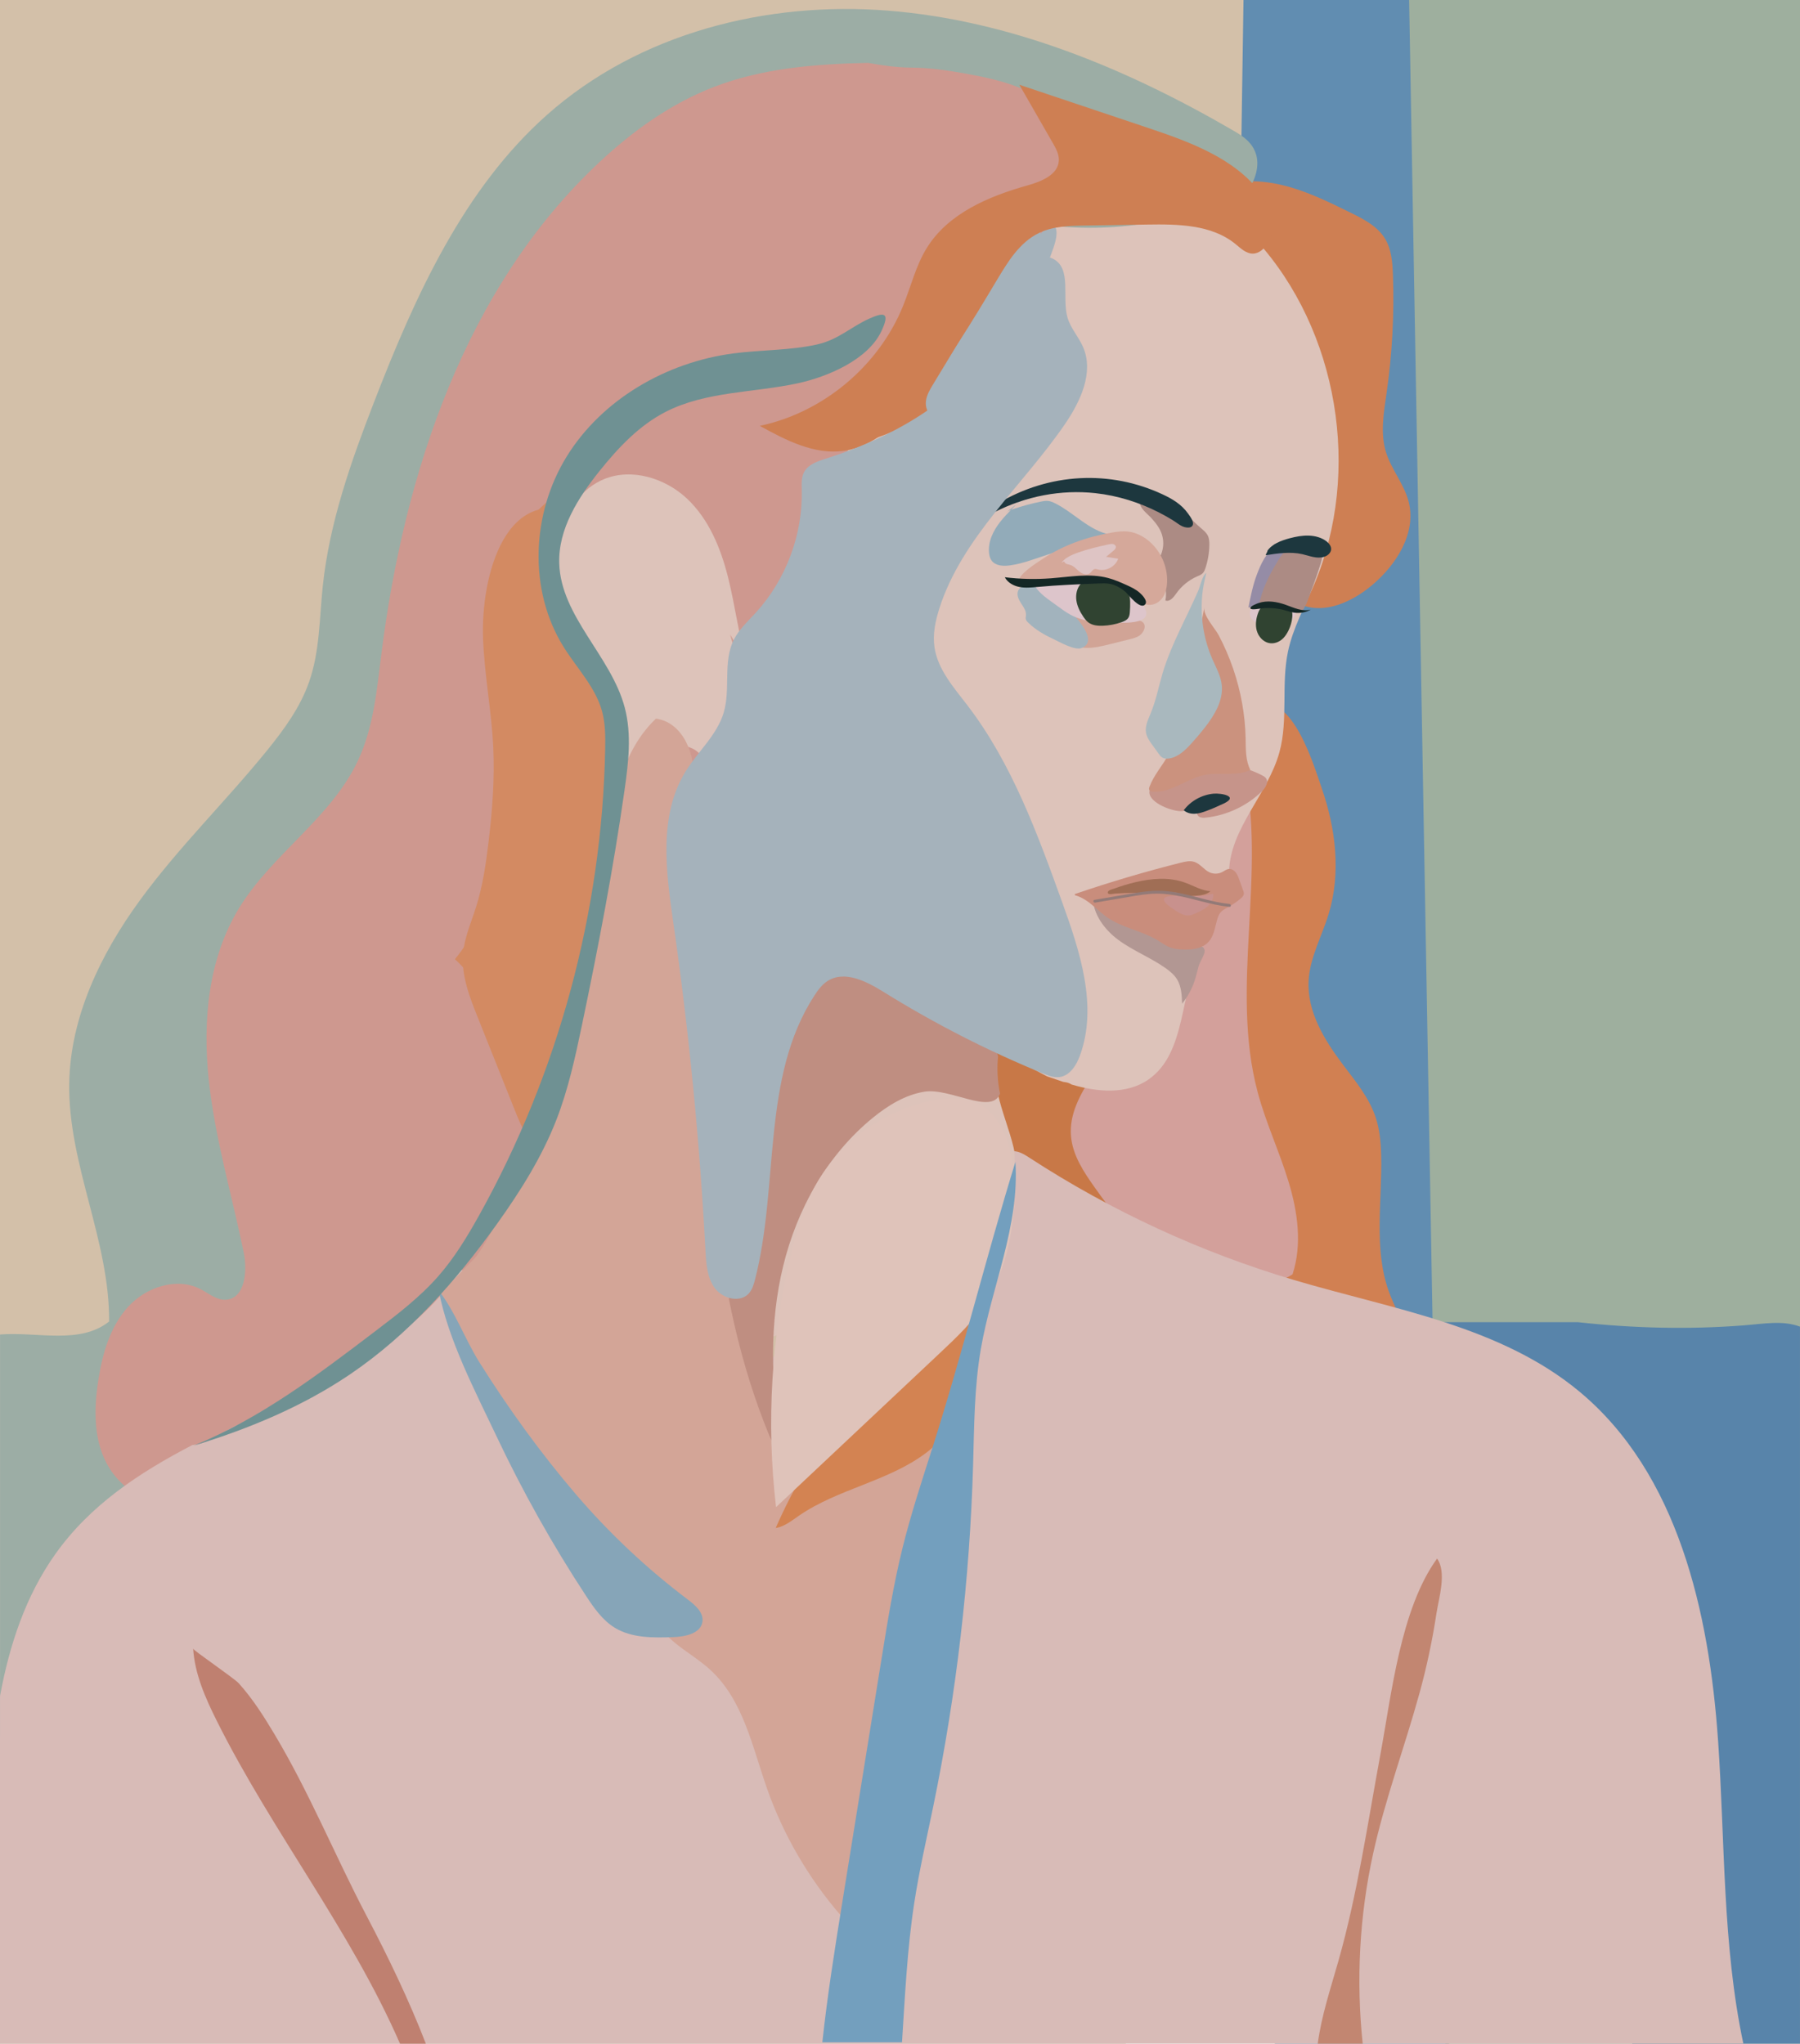 <?xml version="1.0" encoding="UTF-8"?>
<svg xmlns="http://www.w3.org/2000/svg" viewBox="0 0 938.89 1066.04">
  <defs>
    <style>
      .cls-1 {
        fill: #d38352;
      }

      .cls-2 {
        fill: #c6948a;
      }

      .cls-3 {
        fill: #d18052;
      }

      .cls-4 {
        fill: #937a77;
      }

      .cls-5 {
        fill: #739fbe;
      }

      .cls-6 {
        fill: #dec4c4;
      }

      .cls-7 {
        fill: #dfc3ba;
      }

      .cls-8 {
        fill: #ddc5cb;
      }

      .cls-9 {
        fill: #92abb9;
      }

      .cls-10 {
        fill: #b29793;
      }

      .cls-11 {
        fill: #618db1;
      }

      .cls-12 {
        fill: #d3c0a9;
      }

      .cls-13 {
        fill: #d1a496;
      }

      .cls-14 {
        fill: #1d373e;
      }

      .cls-15 {
        fill: #c98d7c;
      }

      .cls-16 {
        fill: #d3a597;
      }

      .cls-17 {
        fill: #6f9193;
      }

      .cls-18 {
        fill: #d5a89a;
      }

      .cls-19 {
        fill: #a2b3bd;
      }

      .cls-20 {
        fill: #d8bbb7;
      }

      .cls-21 {
        fill: #9eaf9e;
      }

      .cls-22 {
        fill: #ddc3ba;
      }

      .cls-23 {
        fill: #bf8070;
      }

      .cls-24 {
        fill: #c28671;
      }

      .cls-25 {
        fill: #cb927e;
      }

      .cls-26 {
        fill: #ce988f;
      }

      .cls-27 {
        fill: #c87847;
      }

      .cls-28 {
        fill: #a5b2bb;
      }

      .cls-29 {
        fill: #ce7f53;
      }

      .cls-30 {
        fill: #958ca6;
      }

      .cls-31 {
        fill: #a9b8be;
      }

      .cls-32 {
        fill: #d38a62;
      }

      .cls-33 {
        fill: #304331;
      }

      .cls-34 {
        fill: #bf8e81;
      }

      .cls-35 {
        fill: #ac8b84;
      }

      .cls-36 {
        fill: #5884aa;
      }

      .cls-37 {
        fill: #86a5b8;
      }

      .cls-38 {
        fill: #c8918d;
      }

      .cls-39 {
        fill: #142725;
      }

      .cls-40 {
        fill: #d3a09b;
      }

      .cls-41 {
        fill: #9cada5;
      }

      .cls-42 {
        fill: #a06e55;
      }
    </style>
  </defs>
  <g id="Layer_8" data-name="Layer 8">
    <path class="cls-12" d="M0,0v1066.04h587.19c8.46-111.11,16.93-222.21,25.39-333.32,15.62-205.07,31.3-411.06,37.93-621.87,1.16-36.84,2.04-73.83,2.87-110.85H0Z"/>
  </g>
  <g id="Layer_7" data-name="Layer 7">
    <path class="cls-11" d="M664.95,1066.04h90.85c-8.19-354.49-10.85-710.17-12.92-1066.04h-94.26c-1.53,94.29-2.72,188.64-3.12,283.12-.66,154.69.79,309.71,6.24,463.36,3.79,106.74,9.49,212.89,13.21,319.56Z"/>
    <polygon class="cls-21" points="938.89 1066.04 938.89 0 735.01 0 753.91 1066.04 938.89 1066.04"/>
    <path class="cls-36" d="M764.23,843.85c31.79,50.12,69.8,99.25,79.74,157.17,3.7,21.52,3.36,43.61,7.45,65.02h87.46v-374.04c-9.21-3.38-18.45-1.48-29.87-.61-28.47,2.18-57.38,1.45-85.96-1.7h-71.7c-1.54,3.74-2.06,7.87-2.48,11.91-3.64,34.81-3.83,69.96-.55,104.81,1.27,13.55,8.53,25.83,15.9,37.45Z"/>
  </g>
  <g id="Layer_6" data-name="Layer 6">
    <path class="cls-27" d="M508.24,540.52c-.89,18.24.29,36.58,3.5,54.57,2.02,11.31,5.04,22.9,12.5,31.78,7,8.33,17.17,13.41,27.04,18.26,19.42,9.55,38.85,19.09,58.27,28.64,19.72,9.69,40.03,19.56,62.02,21.61,4.82-14.37,5.97-29.9,3.32-44.79-33.43-3.81-66.23-12.85-96.76-26.66-3.38-14.04-6.01-28.25-7.86-42.55-1.24-9.54.16-22.12-8.2-28.83-5.65-4.53-53.38-21.74-53.85-12.03Z"/>
    <path class="cls-3" d="M689.41,411.13c7.33,21.03,10.12,44.3,3.63,65.61-3.54,11.64-9.8,22.68-10.46,34.83-.87,16.07,8.18,30.9,17.88,43.74,6.54,8.66,13.66,17.22,17.09,27.52,2.12,6.37,2.72,13.14,2.88,19.84.58,23.78-4.02,48.42,3.93,70.83,2.93,8.26,7.48,15.86,10.66,24.02s4.95,17.38,2.09,25.66-11.52,14.98-20.11,13.23c-20.45-11.22-34.13-31.81-43.6-53.13-9.47-21.32-15.55-44.04-25.46-65.16-4.67-9.96-10.22-19.61-13.3-30.17-2.71-9.27-3.46-18.99-4.18-28.62-1.63-21.56-3.26-43.19-2.01-64.77,1.34-23.1,5.98-45.86,9.45-68.74,2.02-13.33,1.94-54.06,17.91-58.6,18.62-5.3,29.43,31.92,33.61,43.92Z"/>
    <path class="cls-40" d="M638.33,433.56c-4.55-12.03-.21-26.83,10.13-34.49,12.83,55.83-7.27,115.69,7.64,171,4.26,15.8,11.28,30.73,16.03,46.4,4.76,15.66,7.17,32.73,2.05,48.28-8.33,5.12-18.08,7.9-27.85,7.94-15.99.07-31.37-7.1-43.78-17.19s-22.21-22.97-31.48-36.01c-5.77-8.12-11.57-16.84-12.42-26.76-1.98-23.02,22.49-40.19,26.38-62.97,1.3-7.62.21-15.57,2.14-23.05,1.19-4.62,3.48-8.87,5.74-13.06,12.91-23.88,25.81-47.75,38.72-71.63,2.02-3.73,4.57-7.86,8.74-8.6"/>
  </g>
  <g id="Layer_4" data-name="Layer 4">
    <g id="Layer_1" data-name="Layer 1">
      <path class="cls-29" d="M555.11,48.22c8.2,12.6,14.85,26.22,19.73,40.44,1.01,2.93,1.89,6.37.2,8.97-1.19,1.84-3.37,2.75-5.43,3.49-21.94,7.83-47.96,9.04-63.88,26.04-8.24,8.79-12.36,20.54-18.21,31.08-18.39,33.18-54.26,54.01-91.38,61.88,6.97,6.01,15.28,10.46,24.15,12.93,4.15,1.15,8.6,1.96,11.9,4.73s4.7,8.38,1.54,11.31c26.45-15.24,59.05-21.17,79.97-43.4,11.33-12.03,17.94-27.59,25.79-42.13,7.85-14.53,17.92-28.99,32.98-35.78,13.21-5.96,102.91-1.37,76.92-30.35-23.9-26.66-67.77-25.1-94.27-49.19Z"/>
      <path class="cls-29" d="M630.42,99.28c11.66-5.69,25.43-5.77,38.06-2.81,12.63,2.96,24.4,8.75,36.03,14.49,6.79,3.35,13.95,7.02,17.9,13.49,3.4,5.56,3.91,12.37,4.15,18.88.74,20.52-.36,41.11-3.28,61.44-1.48,10.32-3.41,21.03-.37,31,2.79,9.14,9.53,16.76,11.88,26.03,4.08,16.16-6.3,32.65-19.05,43.38-10.28,8.65-24.44,15.28-36.93,10.34-13.04-5.16-18.64-20.66-19.8-34.63-1.33-15.94,1.1-31.91,2.05-47.87,1.78-29.87-1.69-60.03-10.12-88.74-2.76-9.39-4.87-18.43-13.06-24.31-7.53-5.41-24.98-12.11-7.45-20.67Z"/>
      <path class="cls-22" d="M524.13,548.07c-.43-.31-.87-.6-1.34-.84-1.07-.57-2.09-.75-3.11-.48.23.43.46.86.7,1.29,1.24-.31,2.52-.28,3.74.04Z"/>
      <path class="cls-22" d="M655.26,125.27c-8.61-9.46-22.61-18.13-32.99-12.03l12.42-8.61c-14.47,6.23-30.43,8.77-46.05,7.33-6.91-.64-13.85-2.04-20.73-1.18-15.23,1.9-27.27,14.5-34.84,28.24-7.57,13.74-11.94,29.15-19.51,42.89-17.85,32.39-54.19,52.97-90.31,51.16.89,38.48-14.09,77.09-40.49,104.34-5.55-12.82-6.62-27.12-8.6-41-1.99-13.88-5.26-28.26-14.18-38.87-8.92-10.61-25-16.01-36.61-8.67-7.85,4.96-12.01,14.5-13.34,23.89-4.1,28.88,13.87,55.63,21.28,83.8,6.15,23.41,4.95,48.18,2.14,72.26-5.34,45.7-16.29,90.58-30.59,134.19-9.59,29.25-20.68,61.54-8.93,89.95,4.75,11.49,12.9,21.14,21.63,29.8,8.5,8.43,17.95,16.29,29.13,20.17,18.53,6.44,38.83,1.11,57.36-5.33,34.09-11.84,66.95-27.4,97.87-46.34,12.54-7.68,25.74-17.24,29.38-31.79,4.65-18.59-8.09-37.09-9.97-56.04-1.06-.9-2.11-1.85-3.11-2.9-2.95-3.11-1.75-8.65,1.36-11.08.05-.04.1-.07.15-.1-.48-.85-.94-1.71-1.34-2.54-.37-.76-.17-1.62.53-2.09,4.67-3.09,9.32.81,12.58,4.16.8.83.39,1.92-.37,2.38,3.35,3.28,7.94,5.29,11.99,7.52,1.65.91,3.33,1.84,5.05,2.68,2.78.96,5.56,1.93,8.34,2.85.3.05.6.12.91.15,1.38.16,2.53.6,3.47,1.23.07.02.13.04.2.06,13.23,3.91,28.45,5.3,39.88-2.6,20.17-13.94,16.15-45.7,27.76-67.69,1.78-6.87,4.71-13.27,8.79-19.19,1.59-3.42,3.46-6.62,5.59-9.62.27-4.03-.19-8.13-.05-12.19.81-22.78,20.32-40.19,26.31-62.13,4.61-16.9.85-35.16,4.42-52.33,2.57-12.36,8.8-23.52,13.69-35.11,24.9-58.99,12.51-132.67-30.2-179.59Z"/>
      <path class="cls-28" d="M536.33,121.17c-9.24,12.68-17.39,26.12-25.52,39.53-8.02,13.24-16.05,26.47-24.07,39.71-1.67,2.75-3.38,5.61-3.77,8.8s.89,6.83,3.82,8.17c6.03,2.76,26.48-17.87,30.19-21.92,8.65-9.44,15.22-20.8,20.59-32.38,4.07-8.78,6.76-18.08,9.59-27.32,1.25-4.08,6.04-13.82,2.9-18.02-4.37-5.85-10.39-1.16-13.73,3.42Z"/>
      <path class="cls-10" d="M585.38,475.2c-2.43-2.03-4.75-4.21-7.38-5.96-2.45-1.62-5.13-2.84-7.8-4.05-1.4,9.79,5.11,19.1,12.9,24.92,7.8,5.82,17.03,9.33,24.97,14.96,2.27,1.61,4.46,3.44,5.92,5.84,2.24,3.7,2.46,8.28,2.61,12.63,2.89-3.57,5.13-7.69,6.57-12.09.81-2.48,1.35-5.04,2.07-7.55.62-2.14,3.04-5.71,3.12-7.71.17-4.4-9.24-4.18-12.97-5.22-10.92-3.04-21.23-8.43-30.01-15.78Z"/>
      <path class="cls-13" d="M560.91,319.22c-1.57-.29-3.28-.51-4.71.21-1.59.8-2.47,2.64-2.54,4.42s.52,3.52,1.22,5.16c1.34,3.14,3.28,6.24,6.33,7.77,1.76.88,3.76,1.16,5.73,1.18,3.98.04,7.9-.92,11.76-1.88,3.46-.86,6.91-1.71,10.37-2.57,1.79-.44,3.62-.9,5.17-1.9,2.36-1.52,4.35-5.66,1.24-7.47-2.18-1.27-7.2.43-9.68.26-8.48-.58-16.57-3.66-24.89-5.18Z"/>
      <path class="cls-19" d="M555.37,315.87c-3.77-3.87-8.6-6.53-13.49-8.84-1.84-.87-3.77-1.71-5.81-1.74s-4.23.95-5.02,2.83c-.9,2.14.23,4.56,1.5,6.5s2.76,3.99,2.61,6.3c-.04.72-.25,1.46-.06,2.16.17.64.65,1.15,1.12,1.61,3.69,3.64,8.19,6.29,12.86,8.47,3.34,1.55,11.43,6.31,15.08,4.87,10.25-4.06-5.8-19.1-8.78-22.16Z"/>
      <path class="cls-8" d="M550.65,302.88c2.61-.52,5.22-1.03,7.87-1.24,5.21-.41,10.42.38,15.58,1.19,3.58.57,7.19,1.15,10.6,2.38s6.66,3.14,8.93,5.97c1.35,1.68,2.32,3.64,3.28,5.57.64,1.3,1.3,2.74.91,4.14-.46,1.67-2.25,2.59-3.91,3.06-2.83.8-5.81.87-8.76.93-9.14.17-18.72.12-26.77-4.21-2.26-1.22-4.34-2.74-6.41-4.26-3.67-2.7-8-5.43-10.93-8.96-1.79-2.15-.26-2.6,1.93-3.04,2.56-.51,5.12-1.02,7.68-1.52Z"/>
      <path class="cls-33" d="M563.77,304.51c-2.09,2.31-2.77,5.66-2.32,8.74s1.91,5.93,3.66,8.51c.73,1.08,1.53,2.13,2.58,2.91,2.09,1.56,4.86,1.83,7.47,1.74,3.35-.12,6.69-.75,9.85-1.85,1.4-.49,2.86-1.15,3.61-2.42.51-.86.63-1.88.71-2.87.14-1.77.2-3.54.16-5.32-.03-1.58-.16-3.23-.97-4.59-1.03-1.72-2.97-2.64-4.79-3.47-5.36-2.44-15.01-6.84-19.95-1.38Z"/>
      <path class="cls-8" d="M654.32,324.15c3.54,2.59,7.65,5.29,11.97,4.49,3.08-.57,5.55-2.83,7.56-5.23.84-1.01,1.66-2.11,1.96-3.39s-.02-2.8-1.1-3.56c-.59-.42-1.33-.57-2.05-.69-5.6-.96-11.41-1.11-17.04-.33-2.11.29-3,.59-3.48,2.69-.61,2.66-.03,4.4,2.18,6.01Z"/>
      <path class="cls-33" d="M663.1,316.09c-1.68-1.04-3.88-.69-5.29.85-.79.86-1.32,2.03-1.73,3.22-.96,2.77-1.34,5.95-.55,8.79.9,3.21,3.29,5.67,6.01,6.39s5.66-.27,7.8-2.43c1.11-1.12,2.01-2.53,2.75-4.05,1.02-2.1,1.73-4.43,1.96-6.85.15-1.53.07-3.21-.73-4.39-.39-.57-.92-.97-1.46-1.32-3.01-1.9-6.66-2.22-9.86-.84-1.14.49-2.34,1.38-2.57,2.82"/>
      <path class="cls-30" d="M655.53,299.85c-2.04,5.5-3.2,11.28-4.34,17.03,3.65-.58,7.66-1.36,9.92-4.28,1.76-2.27,2.03-5.32,2.66-8.13,1.08-4.89,3.44-9.49,6.78-13.22,1.24-1.39,5.88-5.61,3.71-7.69-1.41-1.35-7.1.9-8.69,1.69-5.2,2.59-8.12,9.47-10.03,14.6Z"/>
      <path class="cls-35" d="M680.76,285.39c-2.49-1.69-6-1.16-8.51.51s-4.23,4.27-5.81,6.84c-4.5,7.32-8.47,15.16-9.85,23.64,6.66-.76,13.51.23,19.68,2.84.56.24,1.16.49,1.75.34.48-.12.85-.5,1.17-.88,1.6-1.91,2.49-4.29,3.36-6.62,2.26-6.08,4.52-12.17,6.4-18.38.5-1.65.97-3.43.45-5.08-.36-1.13-1.17-2.08-2.09-2.83-3.11-2.54-7.78-2.98-11.31-1.07"/>
      <path class="cls-39" d="M656.42,314.58c4.56-1.56,9.62-.72,14.16.89,4.29,1.52,8.78,3.75,13.16,2.51-2.65,1.48-5.8,2.04-8.79,1.58-1.68-.26-3.3-.83-4.95-1.28-3.77-1.01-7.71-1.34-11.6-.97-.91.09-5.8,1.08-6.18.07-.43-1.13,3.45-2.54,4.2-2.8Z"/>
      <path class="cls-9" d="M524.42,267.68c1.09-1.07,2.57-1.62,4.01-2.11,4.76-1.61,9.61-2.93,14.53-3.93,1.2-.25,2.43-.47,3.66-.35,1.35.14,2.62.69,3.83,1.3,9.8,4.95,17.63,14.11,28.4,16.25-8.72,5.59-19.47,6.67-29.42,9.55-7.65,2.21-15.04,5.56-22.94,6.57-3.33.43-7.25.17-9.25-2.53-.83-1.12-1.19-2.53-1.34-3.92-.65-5.89,2.15-11.66,5.82-16.31s8.23-8.53,11.98-13.11c-.09.44-.18.88-.27,1.32"/>
      <path class="cls-15" d="M648.33,464.2c-.66-1.82-1.32-3.64-1.98-5.47-.47-1.3-.96-2.63-1.83-3.71s-2.21-1.87-3.59-1.72c-1.27.14-2.32,1.03-3.46,1.61-2,1.02-4.47,1.08-6.52.15-2.96-1.34-4.9-4.49-7.99-5.49-2.25-.72-4.69-.16-6.98.41-18.68,4.69-37.17,10.17-55.39,16.4l-.02.06c.05.18.09.37.14.55,2.83.73,5.46,2.31,7.8,4.12,3.12,2.41,5.9,5.26,9.15,7.5,7.87,5.43,17.88,6.89,26.07,11.82,2.27,1.37,4.41,3.01,6.91,3.88,1.89.66,3.9.86,5.9.96,4.97.26,10.52-.3,13.87-3.99,2.83-3.12,3.31-7.64,4.49-11.68.37-1.27.84-2.54,1.68-3.57,1.07-1.3,2.62-2.06,4.09-2.88,2.24-1.25,4.38-2.71,6.36-4.34.75-.62,1.53-1.34,1.71-2.29.15-.78-.12-1.58-.4-2.33Z"/>
      <path class="cls-42" d="M617.98,460.35c-8.26-2.94-17.4-2.16-25.93-.13-3.63.86-7.22,1.95-10.72,3.24-.84.31-3.66.85-3.5,2.2.15,1.31,2.91.51,3.9.45,6.81-.43,13.66-.62,20.46,0,.32-.36.82-.53,1.32-.53h9.63c.82,0,1.33.92,1.27,1.63-.01.14-.05.26-.09.38,2.97.15,5.96-.06,8.93-.29,2.88-.22,5.97-.52,8.15-2.42-4.74-.28-8.95-2.94-13.42-4.53Z"/>
      <path class="cls-38" d="M628.36,467.12c1.49-.27,2.96-.68,4.46-.86.28,2.4-.99,4.76-2.77,6.4s-4.01,2.67-6.2,3.67c-1.15.52-2.32,1.05-3.58,1.18-2.31.23-4.52-.92-6.48-2.16-3.04-1.92-11.31-7.1-3.27-7.96,5.94-.63,11.93.78,17.84-.28Z"/>
      <path class="cls-35" d="M606.08,278.88c1.23,3.89.79,8.27-1.19,11.84-1.09,1.96-2.68,4.06-2.02,6.2.3.98,1.04,1.75,1.68,2.55,3.05,3.8,4.31,8.98,3.33,13.76,2.28.86,4.27-1.67,5.67-3.67,2.71-3.86,6.49-6.96,10.81-8.86,1.11-.49,2.31-.93,3.12-1.84.62-.69.96-1.58,1.25-2.46,1.3-3.88,2-7.97,2.07-12.06.03-1.71-.06-3.48-.83-5-.83-1.65-2.34-2.82-3.74-4.02-5.12-4.38-9.38-9.8-15.03-13.46-3.28-2.12-16.98-7.38-16.6.42.15,3.11,3.76,5.59,5.66,7.65,2.43,2.64,4.73,5.47,5.83,8.94Z"/>
      <path class="cls-41" d="M653.32,76.48c-2.49-3.9-6.55-6.36-10.48-8.64-55.49-32.2-116.05-57.21-179.41-62.27s-129.94,11.52-178.24,54.46c-43.43,38.59-68.69,94.43-90.02,149.54-12.04,31.11-23.34,62.98-26.82,96.31-1.74,16.68-1.57,33.86-7.05,49.64-4.62,13.32-13.02,24.84-21.79,35.68-21.61,26.69-46.3,50.67-66.57,78.47-20.28,27.8-36.29,60.64-36.83,95.52-.65,42.14,21.14,82,20.8,124.14-15.28,12.21-37.68,5.22-56.89,6.78v209.4c.7.46,1.42.9,2.17,1.31,13.33,7.21,29.48,2.71,43.83-1.92,27.77-8.97,56.88-18.79,76.65-40.96,12.68-14.22,20.42-32.41,26.69-50.68,15.97-46.48,23.86-95.46,31.68-144.14,14.96-93.11,29.91-186.23,44.87-279.34,7.73-48.1,15.82-97.32,38.9-139.76,16.15-29.7,39.03-54.86,63.32-77.8,39.63-37.43,88.23-71.35,141.71-68.83,23.71,1.12,46.53,9.4,69.99,13.16,36.57,5.87,74.7.27,108.44-15.46,1.31-2.26,3.08-4.21,5.14-5.91,2.88-6.31,3.62-12.87-.08-18.67Z"/>
      <path class="cls-26" d="M559.96,60.91c-2.01-3.21-4.37-6.05-6.98-8.57-.65.13-1.34.2-2.08.16-8.29-.44-14.98-5.4-22.59-8.07-8.43-2.96-17.23-4.71-26-6.28-9.12-1.64-17.95-2.81-27.23-2.89-7.68-.06-14.87-1.13-22.26-2.46-27.44.57-54.93,2.73-80.39,12.54-22.47,8.66-42.41,22.98-59.98,39.44-69.7,65.3-101.72,161.98-113.57,256.75-2.35,18.75-4.12,38-12.12,55.12-14.02,30-44.82,48.8-62.08,77.06-16.04,26.27-19.03,58.69-15.82,89.3,3.21,30.61,12.11,60.3,18.29,90.46,2.01,9.81.56,24.02-9.44,24.51-4.81.23-8.83-3.32-13.11-5.53-12.37-6.41-28.37-1.1-37.76,9.19-9.39,10.29-13.38,24.38-15.54,38.15-2.45,15.67-2.63,32.76,5.85,46.16,11.1,17.54,33.79,23.78,54.53,24.66,61.27,2.59,119.65-29.18,164.36-71.15,86.63-81.31,131.34-202.21,129.91-321.01-.36-29.99-3.4-60.5,3.9-89.59,4.44-17.68,12.56-34.18,20.62-50.53,9.33-18.92,18.74-37.97,31.47-54.78,16.78-22.16,38.72-39.7,58.88-58.89-.04-.1-.09-.19-.11-.3-.52-2.73,1.05-5.3,2.76-7.32,1.31-2.88,2.81-5.67,4.62-8.26,3.07-4.42,7.47-8.62,13.13-8.96,1.35-.08,1.95,1.4,1.47,2.28.01,0,.02.01.03.02,15.44-17.76,29.93-40.94,17.23-61.18Z"/>
      <path class="cls-32" d="M251.95,332.86c.7,19.01,4.4,37.81,5.33,56.81.81,16.67-.51,33.38-2.5,49.96-1.36,11.35-3.05,22.71-6.5,33.61-2.53,7.99-6.03,15.81-6.74,24.16-.97,11.43,3.36,22.56,7.62,33.21,6.49,16.25,12.98,32.5,19.47,48.75,2.84,7.1,5.91,14.53,11.91,19.28,3.01,2.38,39.52-76.36,42.2-84.2,10.4-30.44,16.67-62.29,18.66-94.39,1.95-31.43-.22-63.13-6.68-93.96-4.66-22.22-8.03-46.07-30.14-56.7-41.16-19.79-53.79,31.89-52.62,63.47Z"/>
      <path class="cls-22" d="M389.59,346.02c-4.35-14.84-6.14-30.3-9.94-45.29s-9.95-29.96-21.31-40.64c-11.36-10.68-28.84-16.13-43.33-10.14-11.42,4.72-19.27,15.75-22.38,27.54-3.11,11.78-2.02,24.26.43,36.19,3.16,15.39,8.6,30.39,16.72,43.92,3.85,6.41,8.33,12.57,10.71,19.64,5.01,14.94,0,32.15,6.66,46.46,1.85-10.21,4.03-21.07,11.37-28.53,7.34-7.45,21.72-9.06,27.63-.47,3.84,5.58,5.52,15.31,12.31,14.41,8.36-10.77,11.2-24.9,10.58-38.42-.62-13.53-4.42-26.7-8.19-39.72"/>
      <path class="cls-14" d="M571.34,257.24c-17.88-1.94-36.12,1.51-52.78,10-.57-.79-.43-2.1.08-2.95s1.3-1.34,2.06-1.8c26.62-15.79,58.22-17.48,85.79-4.58,4.8,2.25,9.72,5.04,13.2,9.97.91,1.29,3.3,4.27,2.37,6.18-.73,1.5-3.03,1.19-4.15.9-2.22-.58-4.23-2.42-6.25-3.65-2.4-1.47-4.84-2.83-7.31-4.09-5.06-2.57-10.25-4.68-15.54-6.33-5.74-1.78-11.59-3.01-17.47-3.65Z"/>
      <path class="cls-32" d="M267.33,284.03c-9.26,16.85-9.57,37-9.66,56.22-.03,6.83-.06,13.71,1.19,20.43,1.2,6.49,3.56,12.72,4.87,19.19,2.14,10.61,1.39,21.57.5,32.36-2.57,31.1-7.04,64.04-26.93,88.09,13.49,12.64,23.05,29.43,27.04,47.48,3.05,13.81,4.44,30.63,16.93,37.27,28.69-47.83,34.84-105.43,39.67-160.99,1.54-17.67,3-35.61-.31-53.04-3.62-19.09-12.77-36.59-20.2-54.55-7.61-18.4-13.74-38.83-9.32-58.8-9.46,5.73-18.41,16.58-23.78,26.34Z"/>
      <path class="cls-22" d="M289.69,314.76c2.25,7.03,6.22,13.37,10.41,19.45,1.32,1.91,2.71,3.85,4.68,5.08s4.66,1.58,6.56.23c1.59-1.13,2.26-3.12,2.79-5,4.7-16.7,10.26-50.65-1.27-65.98-22.47-29.88-27.58,32.39-23.16,46.22Z"/>
      <path class="cls-29" d="M636.95,93.69c8.29.1,16.72,3.52,21.88,10.01s6.47,16.13,2.28,23.28c-1.64,2.8-4.39,5.3-7.64,5.32-3.55.01-6.35-2.82-9.11-5.06-12.45-10.13-29.96-10.36-46.01-10.1-10.8.17-21.6.34-32.4.51-8.14.13-16.57.32-23.92,3.84-10.1,4.83-16.35,15-22.07,24.62-12.84,21.59-25.91,43.17-41.82,62.62-9.98,12.21-22.27,24.19-37.87,26.44-15.41,2.22-30.31-5.52-43.96-13.02,33.09-7,62.03-31.23,74.73-62.57,4.12-10.16,6.67-21.07,12.47-30.38,11.13-17.87,32.16-26.8,52.43-32.48,7.22-2.02,16.07-5.57,16.36-13.07.13-3.24-1.54-6.24-3.15-9.05-5.82-10.13-11.64-20.26-17.45-30.39,22.13,7.42,44.25,14.84,66.38,22.26,22.07,7.4,45.49,15.74,59.57,34.27"/>
    </g>
    <path class="cls-20" d="M896.14,907.79c-4.64-67.02-20.95-139.05-72.1-181.73-41.48-34.6-97.54-43.08-149.09-58.38-48.62-14.43-95.19-35.94-137.83-63.67-2.24-1.46-4.55-2.96-7.18-3.41-.27-.05-.54-.08-.81-.1.19,5.08.48,10.05-1.32,15-1.47,4.02-6.49,5.86-10.31,4.29-1.88-.77-3.24-2.18-4.03-3.87-.79,2.05-1.48,4.11-2.08,6.06-11.13,35.84-41.47,63.47-76.05,76.94-34.58,13.47-72.96,14.06-109.56,8.28-33.35-5.27-66.37-15.89-84.69-44.65h-.96c-24.9,36.4-64.78,55.4-104.85,74.24-.92,2.17-2.76,3.98-5.64,4.63-7.13,1.62-13.1,6.05-19.47,9.4-3.21,1.69-6.53,2.5-9.9,2.98-27.71,14.41-53.32,31.31-71.47,56.93-15.45,21.8-23.9,47.37-28.79,73.95v181.36h909.34c-10.93-51.25-9.55-105.47-13.2-158.25Z"/>
    <path class="cls-34" d="M520.62,551.08c-3.08-12.34-9.94-24.02-19.26-32.33-15.17-13.55-35.8-19.97-56.23-21.95-7.04-.68-14.57-.78-20.7,2.7-9.11,5.17-12.23,16.37-14.49,26.44-9.61,42.85-18.34,85.89-26.17,129.09-2.33,12.83-4.58,25.72-5.18,38.74-1.83,39.56,11.76,78.65,32.05,112.9,4.29-18.09-.37-36.89-3.46-55.22-5.09-30.14-5.89-61.32,1.33-91.04,7.23-29.72,22.91-57.97,46.91-77.47,7.8-6.33,16.71-11.83,26.7-13.47,13.45-2.21,35.15,12.4,39.5,1-1.3-6.36-1.68-12.93-1.02-19.38Z"/>
    <path class="cls-16" d="M416.76,752.24c-2.86,2.22-6.4,4.57-9.85,3.45-2.99-.97-4.54-4.13-5.71-7-30.68-74.77-32.82-157.5-32.69-238.11.04-25.66-.42-53.32-13.04-75.14,2.01-9.13,5.2-18.15,6.16-27.46,1.45-14.05-5.25-31.21-19.51-33.12-20.74,19.83-23.34,50.94-28.32,78.93-2.38,13.38-5.57,26.55-9.42,39.53-.03.56-.06,1.12-.1,1.67,1.07,11-.7,21.66-5.33,31.95-1.83,3.64-3.61,7.3-5.35,10.98.28,7.8-.88,15.42-3.51,22.86-1.78,10.66-6.15,20.26-13.11,28.78-1.69,1.74-3.32,3.54-4.9,5.38-1.03,3.62-2.07,7.23-3.23,10.81-1.87,5.78-4.04,11.46-6.05,17.18-2.42,12.02-7.34,23-14.79,32.94-4.82,4.92-9.64,9.84-14.45,14.76-1.47,1.25-2.97,2.41-4.51,3.5,1.24,1.2,2.11,2.84,2.48,4.51.1.18.2.35.29.54,1.8,3.78,2.63,8,3.45,12.08.01.05.01.1.02.15,30.55,45.06,61.09,90.12,91.64,135.18,7.38,10.88,14.89,21.92,25.08,30.33,5.98,4.94,12.78,8.89,18.49,14.12,17.18,15.74,21.91,40.12,29.58,61.92,8.54,24.26,21.74,46.93,38.7,66.46,14.17-70.87,28.34-141.75,42.51-212.62,7.32-36.6,14.74-73.53,29.76-107.79l-94.29,73.2Z"/>
    <path class="cls-1" d="M514.96,681.11c-7.15,20.64-14.29,41.28-21.44,61.91-.95,2.74-1.91,5.5-3.52,7.94-1.72,2.6-4.12,4.72-6.62,6.64-19.58,15.01-46.27,18.96-66.61,33-3.79,2.62-7.54,5.66-12.13,6.47-.19.03,10.08-22.63,13.65-26.02,10.63-10.1,22.11-19.47,32.97-29.36,21.69-19.76,42.93-39.96,63.72-60.58Z"/>
    <path class="cls-7" d="M425.04,618.96c-5.87,10.87-9.4,22.84-12.3,34.85-10.42,43.19-13.12,88.24-7.95,132.36,28.47-26.78,56.94-53.57,85.42-80.35,8.34-7.84,16.75-15.78,23.11-25.3,10.4-15.58,14.65-34.56,15.67-53.27,1.35-24.81-5.1-57.22-35.43-54.18-28.29,2.84-55.04,20.93-68.52,45.88Z"/>
    <path class="cls-5" d="M470.49,1065.32c1.58-24.35,2.7-48.78,6.42-72.89,2.59-16.84,6.45-33.49,9.89-50.21,12.08-58.69,19.03-118.26,20.77-177.95.59-20.2.59-40.5,4.02-60.46,5.61-32.63,20.26-64.2,18.05-97.72-15.27,49.56-27.62,99.97-43.41,149.5-5.5,17.24-11.16,34.45-15.49,51.97-4.66,18.86-7.75,38.02-10.83,57.15-6.81,42.25-13.62,84.49-20.43,126.74-3.96,24.55-7.89,49.18-10.55,73.88h41.56Z"/>
    <path class="cls-24" d="M710.79,1066.04c-3.49-33.11-1.7-66.77,5.47-99.29,6.26-28.38,16.48-55.66,24.18-83.64,3.78-13.72,6.69-27.51,8.83-41.57,1.24-8.1,5.46-21.35.32-28.55-19.06,26.22-23.79,71-29.58,102.25-6.66,35.96-11.88,72.28-21.85,107.53-4.04,14.29-8.89,28.64-10.81,43.27h23.43Z"/>
    <path class="cls-23" d="M208.63,1066.04h13.49c-8.81-22.79-19.47-44.9-30.81-66.5-16.52-31.45-29.79-64.2-48.04-94.77-5.57-9.33-11.42-18.6-18.71-26.7-2.4-2.66-23.75-17.19-23.81-18.07.87,13.25,6.37,25.73,12.31,37.61,28.85,57.79,69.87,109.36,95.58,168.42Z"/>
    <path class="cls-37" d="M305.61,832.35c4.16,6.34,8.63,12.82,15.14,16.77,8.9,5.4,20.03,5.21,30.48,4.85,6.25-.22,14.28-1.9,15.17-8.03.69-4.75-3.67-8.57-7.52-11.48-21.43-16.17-41.08-34.64-58.49-54.99-18.4-21.51-35.37-44.98-50.38-68.93-7.47-11.92-12.56-26.34-21.15-37.33,4.9,25.7,18.98,52.4,30.13,75.99,13.58,28.73,29.16,56.54,46.62,83.14Z"/>
    <path class="cls-17" d="M426.19,179.69c-14.31,3.17-29.18,2.75-43.72,4.67-35,4.62-68.45,23.97-86.87,53.76-18.42,29.79-20.13,69.82-1.52,99.5,6.95,11.09,16.59,20.94,19.99,33.54,1.7,6.31,1.71,12.94,1.59,19.48-1.62,84.82-24.43,169.17-65.84,243.47-6.18,11.08-12.8,22-21.18,31.56-9.67,11.03-21.46,20.02-33.17,28.92-29.68,22.58-59.82,45.42-94.46,59.49,28.77-8.75,56.87-20.43,81.69-37.27,30.53-20.72,55.34-48.74,76.71-78.63,12.09-16.92,23.26-34.67,30.79-54.01,6.22-15.98,9.87-32.81,13.38-49.59,8.48-40.56,16.31-81.27,22.16-122.29,2.05-14.35,3.83-29.16.13-43.19-7.08-26.87-33.32-47.48-34.17-75.24-.56-17.97,9.93-34.37,21.24-48.45,9.63-11.98,20.47-23.49,34.2-30.55,21.04-10.82,46.01-9.93,69.17-14.97,15.17-3.3,36.42-12.14,43.46-27.21,4.47-9.56,1.7-10.11-6.46-6.43-9.58,4.32-16.09,10.99-27.13,13.43Z"/>
  </g>
  <g id="Layer_2" data-name="Layer 2">
    <path class="cls-2" d="M616.04,401.32c13.7-4.68,29.28-3.54,42.17,3.06.79.41,1.6.85,2.12,1.57,1.56,2.16-.3,5.1-2.22,6.95-7.82,7.54-18.19,12.4-28.99,13.58-1.19.13-2.47.2-3.52-.38s-1.68-2.06-.97-3.03c-2.28-1.45-5.23-.26-7.91.03-4.58.5-17.43-4.17-17.18-9.97s12.08-10.32,16.5-11.82Z"/>
    <path class="cls-14" d="M617.45,422.64c1.52,1.38,3.66,1.91,5.71,1.84s4.04-.71,5.96-1.42c3.13-1.15,6.19-2.49,9.21-3.92,8.09-3.83-1.42-5.51-5.35-5.14-6.06.58-11.88,3.75-15.53,8.64Z"/>
    <path class="cls-25" d="M649.72,385.21c.12,5.59-.09,11.46,2.48,16.42-7.23,3.5-15.9,1.02-23.78,2.59-9.36,1.86-17.47,9.4-26.99,8.75-.75-.05-1.62-.23-1.95-.91-.27-.54-.08-1.19.13-1.75,2.27-6.09,6.85-11.02,9.93-16.76,1.82-3.39,3.09-7.03,4.23-10.7,2.51-8.1,4.36-16.4,6.14-24.69,2.93-13.65,5.54-27.36,8.25-41.06-.52,4.11,5.6,10.65,7.52,14.27,2.97,5.62,5.5,11.47,7.56,17.48,4,11.7,6.23,24,6.49,36.37Z"/>
    <path class="cls-31" d="M606.37,351.34c-2.05,6.86-3.37,13.95-6.1,20.57-1.39,3.37-3.17,6.89-2.47,10.47.44,2.25,1.81,4.19,3.15,6.05,1.12,1.55,2.23,3.1,3.35,4.65.54.74,1.09,1.51,1.86,2,1.21.78,2.78.78,4.19.48,4.42-.92,7.88-4.25,10.93-7.58,2.44-2.67,4.79-5.43,7.02-8.28,5.17-6.58,9.97-14.43,8.93-22.73-.58-4.63-2.94-8.8-4.81-13.07-4.82-10.96-6.57-23.23-5.15-35.11.4-3.36,1.19-6.61,1.92-9.9-1.96,1.09-3.21,7-4.14,9.14-1.53,3.52-3.15,6.99-4.8,10.45-3.26,6.86-6.63,13.68-9.53,20.71-1.64,3.98-3.14,8.02-4.37,12.15Z"/>
    <path class="cls-28" d="M527.3,155.94c1.27-5.76,2.65-11.74,6.37-16.34s10.52-7.3,15.75-4.53c9.76,5.17,4.34,20.07,7.41,30.64,1.62,5.58,5.84,10.03,8.13,15.37,5.71,13.25-1.39,28.36-9.55,40.26-22.07,32.17-53.71,59.07-65.49,96.21-2.05,6.47-3.46,13.31-2.49,20.03,1.68,11.63,10.03,20.99,17.19,30.35,23.22,30.35,36.5,66.88,49.45,102.78,9.28,25.74,18.6,54.05,9.28,79.78-1.86,5.14-5.26,10.63-10.71,11.34-2.92.38-5.8-.74-8.52-1.85-28.83-11.81-56.66-26.04-83.11-42.48-8.92-5.55-20.34-11.44-29.24-5.85-2.95,1.85-5.08,4.74-6.97,7.65-27.77,42.75-18.29,98.9-30.99,148.21-.66,2.58-1.44,5.24-3.24,7.21-4.59,5.03-13.64,2.72-17.69-2.75s-4.53-12.7-4.89-19.48c-3.03-57.34-8.64-114.54-16.81-171.38-3.83-26.65-7.73-55.84,6.46-78.76,6.46-10.42,16.41-18.98,19.87-30.72,3.62-12.3-.5-26.34,5.21-37.83,2.72-5.47,7.37-9.68,11.49-14.19,15.78-17.27,24.55-40.7,23.99-64.03-.08-3.15-.28-6.48,1.19-9.27,2.12-4.03,6.95-5.67,11.31-7.05,41.15-13,82.86-38.13,95.8-79.1,2.03-6.44,3.33-13.21,6.61-19.12s9.2-11,15.99-10.91"/>
  </g>
  <g id="Layer_3" data-name="Layer 3">
    <path class="cls-18" d="M579.83,277.82c2.94-.5,5.94-.89,8.89-.5,3.75.49,7.26,2.24,10.2,4.62,6.4,5.17,10.16,13.45,9.84,21.68-.12,3.12-.86,6.33-2.82,8.75s-5.35,3.86-8.31,2.86c-1.75-.59-3.14-1.92-4.53-3.13-9.44-8.18-22.19-12.5-34.64-11.45-2.78.23-5.52.72-8.26,1.21-2.94.52-18.47,4.7-18.85,1.69-.49-3.92,9.74-10.14,12.49-11.99,10.74-7.23,23.29-11.56,36-13.73Z"/>
    <path class="cls-6" d="M553.63,293.52c2.18-2.74,5.56-4.21,8.86-5.36,5.17-1.8,10.5-3.05,15.85-4.21.73-.16,1.49-.32,2.22-.16s1.43.74,1.48,1.48c.05.82-.64,1.48-1.27,2.01-1.27,1.05-2.53,2.11-3.8,3.16,2.1.33,4.19.66,6.29.99-1.43,4.11-6.24,6.7-10.46,5.65-.61-.15-1.24-.37-1.86-.23-1.07.26-1.58,1.48-2.45,2.15-1.57,1.22-3.9.41-5.45-.83s-2.88-2.89-4.77-3.49c-.71-.22-1.47-.29-2.13-.62s-1.23-1.04-1.06-1.76c.15-.61.76-.99,1.34-1.25,1.51-.69,3.16-1.1,4.82-1.21"/>
    <path class="cls-39" d="M578.8,304.54c-1.93-.35-3.91-.27-5.86-.19-10.55.42-21.11.84-31.63,1.81-3.17.29-6.39.63-9.51.04s-6.21-2.28-7.69-5.1c7.95.98,16.01,1.17,24,.56,10-.76,20.22-2.73,29.91-.16,3.2.85,6.25,2.17,9.27,3.53,2.46,1.1,4.99,2.27,7.05,4.04,1.21,1.04,4.38,4.19,3.1,6.04-2.49,3.58-9.1-5.27-10.41-6.38-2.36-2.01-5.14-3.63-8.22-4.18Z"/>
    <path class="cls-14" d="M662.74,288.26l-1.77-.79c2.42-3.65,7.19-5.51,11.79-6.71,3.24-.85,6.59-1.49,9.96-1.37s6.79,1.07,9.29,3.07c1.33,1.06,2.41,2.53,2.31,4.11-.1,1.74-1.67,3.23-3.52,3.85s-3.92.5-5.85.11-3.78-1.04-5.7-1.47c-6.22-1.39-12.77-.42-19.09.56.83-2.3,2.5-4.36,4.71-5.79.17-.11.39-.22.58-.15s.12.43-.08.36"/>
    <path class="cls-4" d="M571.26,470.83l14.08-2.39c4.83-.82,9.67-1.76,14.57-2.15,9.23-.75,17.98,1.61,26.83,3.89,4.79,1.24,9.61,2.36,14.54,2.85.96.1.95-1.41,0-1.5-9.07-.9-17.68-4.09-26.59-5.8-4.48-.86-9.01-1.3-13.57-1.02s-9.35,1.13-13.99,1.92c-5.42.92-10.84,1.84-16.27,2.76-.95.16-.55,1.61.4,1.45h0Z"/>
  </g>
</svg>